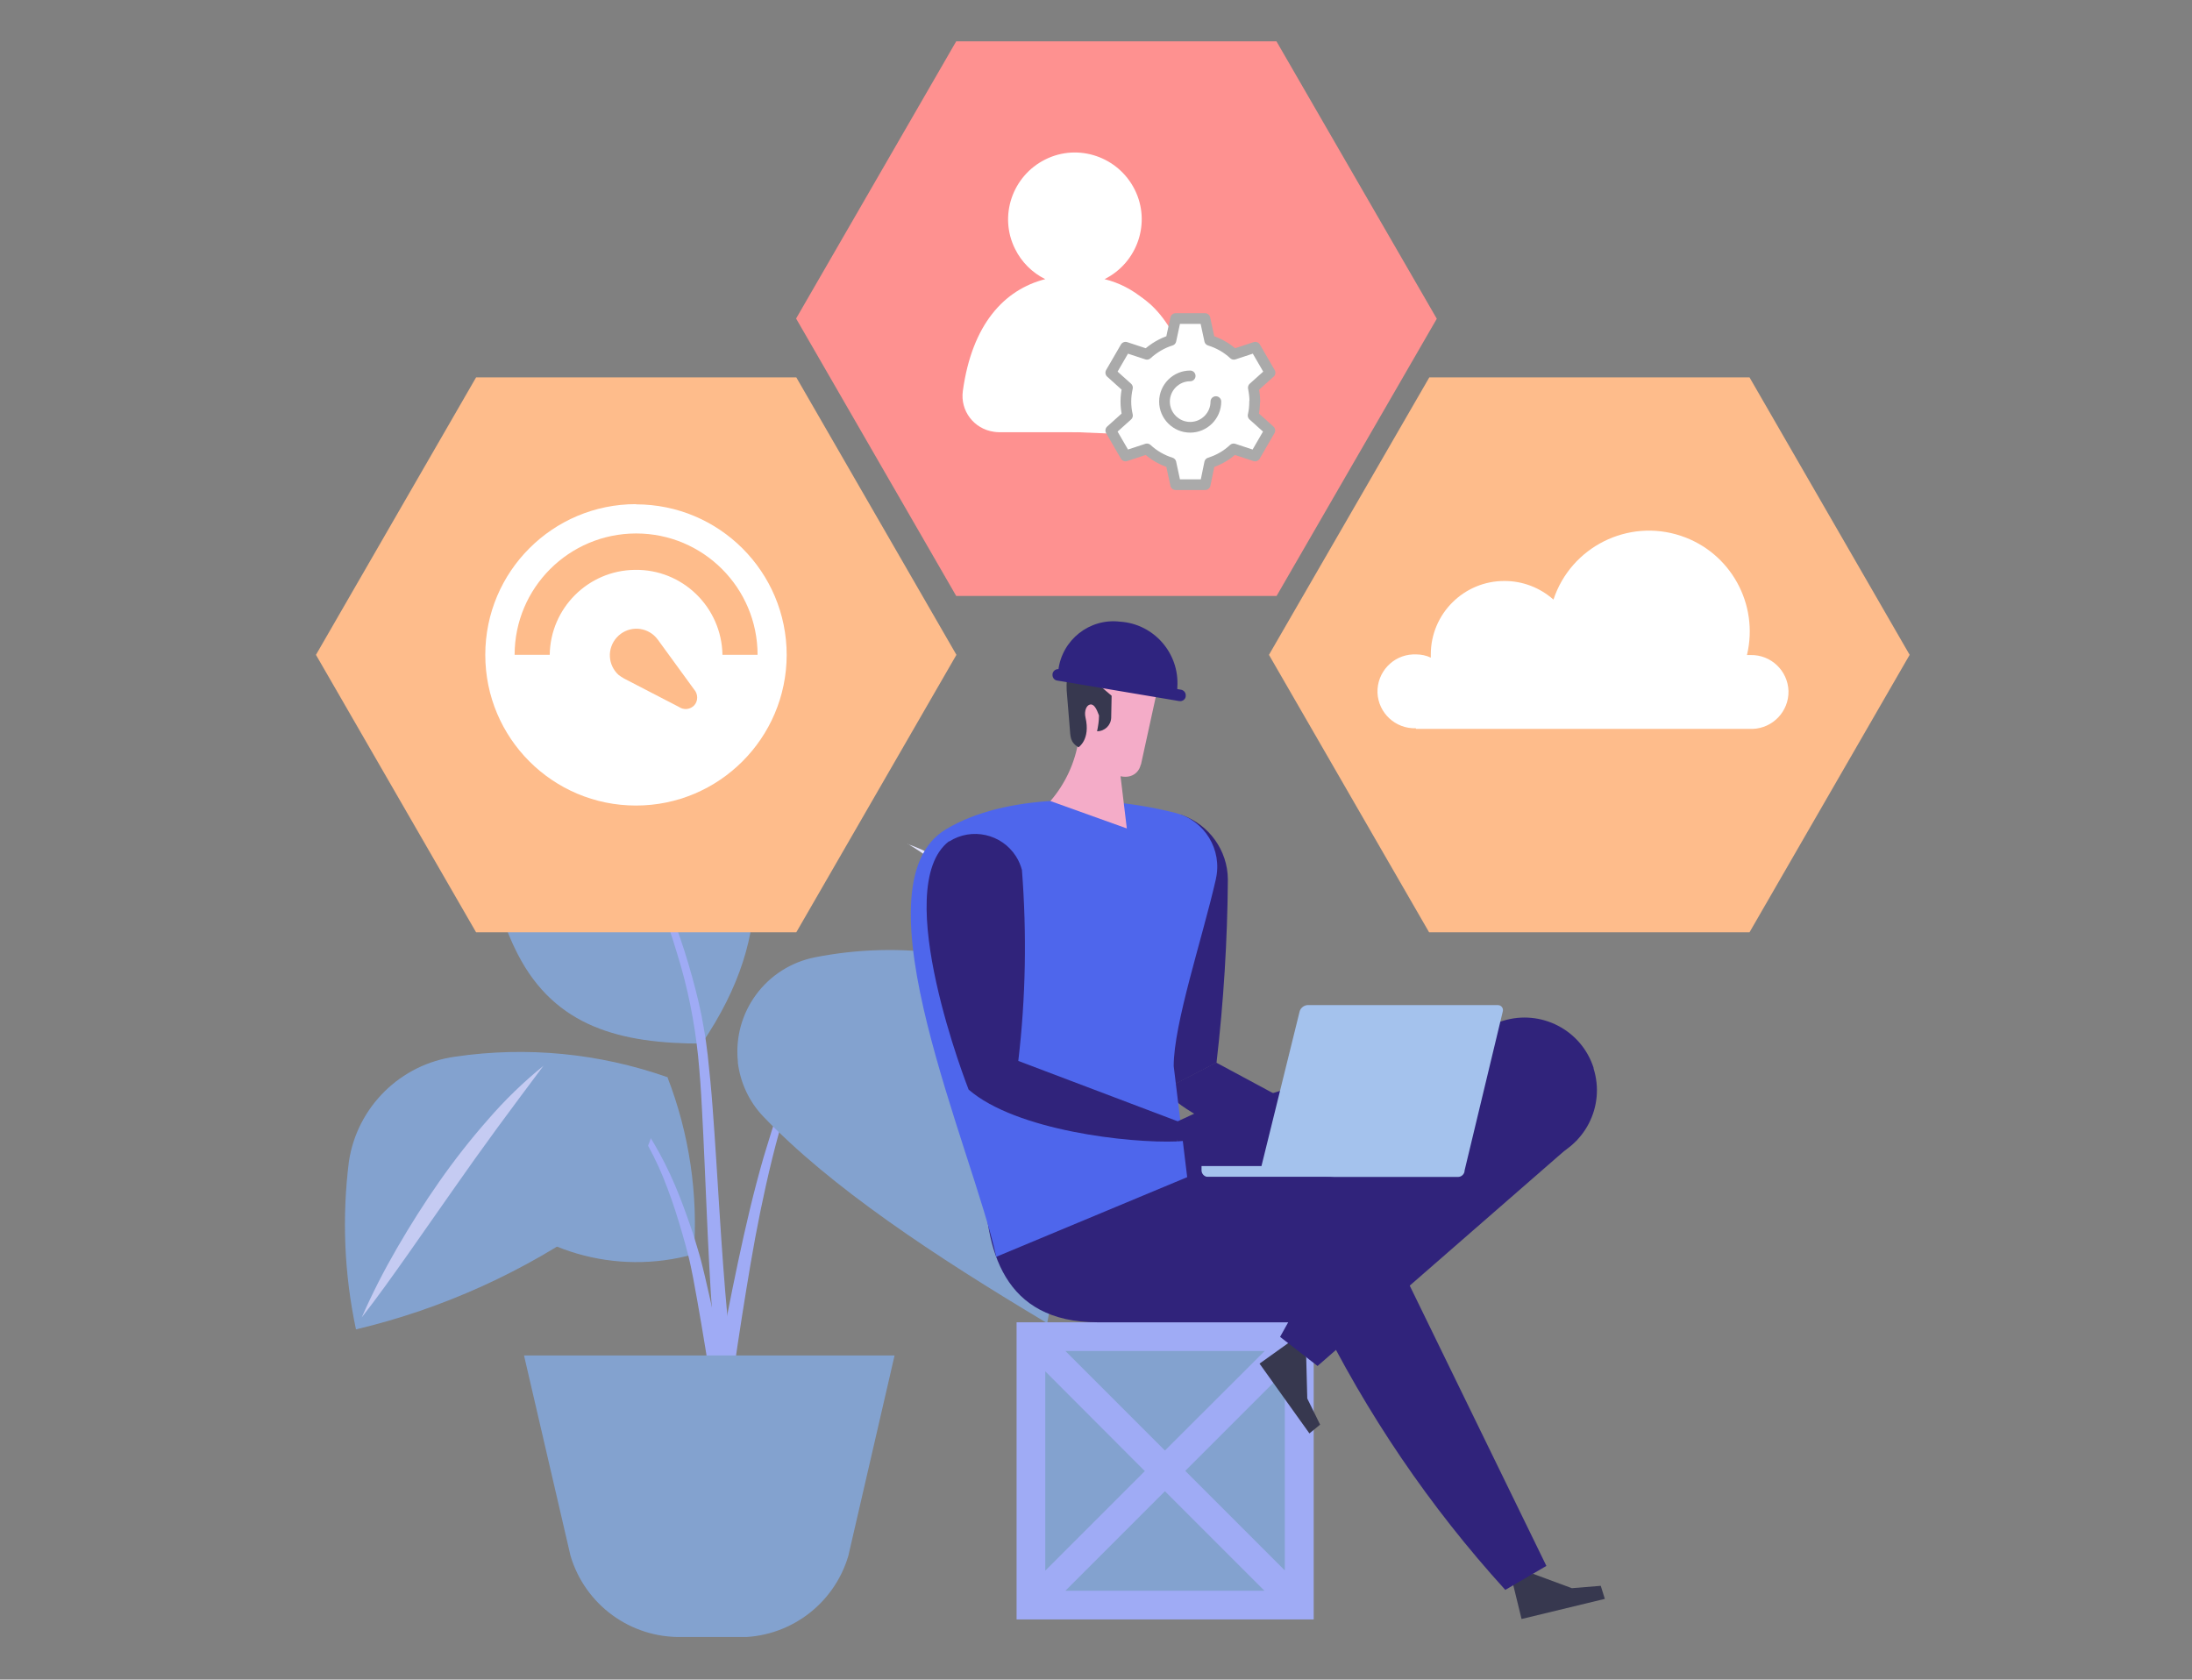 <?xml version="1.0" encoding="UTF-8"?><svg id="_圖層_1" xmlns="http://www.w3.org/2000/svg" xmlns:xlink="http://www.w3.org/1999/xlink" viewBox="0 0 102.4 78.46"><rect x="0" y="0" width="102.4" height="78.46" fill="#808080" stroke="none"/><defs><style>.cls-1,.cls-2{fill:none;}.cls-3{clip-path:url(#clippath);}.cls-4{fill:#f4acc8;}.cls-5{fill:#fe9190;}.cls-6{fill:#fff;}.cls-7{fill:#e4e5fd;}.cls-8{fill:#febc8b;}.cls-9{fill:#9fabf5;}.cls-10{fill:#a4c2ed;}.cls-11{fill:#c5cbf2;}.cls-12{fill:#37384f;}.cls-13{fill:#30237b;}.cls-14{fill:#2f247f;}.cls-15{fill:#83a2cf;}.cls-16{fill:#4e66ec;}.cls-2{stroke:#aaa;stroke-linecap:round;stroke-linejoin:round;stroke-width:.5px;}</style><clipPath id="clippath"><rect class="cls-1" x="14.75" y="1.93" width="74.46" height="74.54"/></clipPath></defs><g class="cls-3"><g id="Group_17922"><path id="Path_41889" class="cls-9" d="M34.28,64.03c.24-1.66,.5-3.32,.78-4.97s.61-3.29,1.01-4.92c.2-.81,.42-1.62,.67-2.41,.25-.8,.54-1.58,.87-2.35,.33-.77,.74-1.5,1.22-2.18,.12-.17,.26-.33,.39-.49,.14-.16,.29-.3,.44-.44,.16-.14,.32-.27,.5-.38,.18-.12,.36-.22,.55-.3-.2,.08-.38,.17-.57,.28-.18,.11-.35,.23-.51,.37-.16,.14-.32,.28-.46,.43-.14,.16-.29,.31-.42,.48-.52,.67-.96,1.39-1.32,2.15-.37,.76-.69,1.54-.98,2.33-.28,.79-.53,1.6-.77,2.4-.47,1.62-.85,3.26-1.2,4.91s-.67,3.29-.97,4.95l.74,.14Z"/><path id="Path_41890" class="cls-15" d="M44.07,44.56c-1.99-.29-4.02-.23-6,.16-2.28,.45-3.84,2.56-3.6,4.87,0,.02,0,.04,0,.06,.12,.94,.53,1.82,1.19,2.51,3.14,3.29,7.96,6.49,13.26,9.65,.89-4.59,1.19-8.84,.37-12.41-.58-2.54-2.66-4.46-5.24-4.84"/><path id="Path_41891" class="cls-15" d="M31.18,50.32c1.02,2.63,1.44,5.46,1.23,8.27-3.65,1.02-7.56-.12-10.07-2.96l8.85-5.32Z"/><path id="Path_41892" class="cls-9" d="M33.85,63.9c-.29-1.44-.59-2.88-.93-4.32-.09-.36-.17-.72-.28-1.08l-.16-.53c-.05-.18-.11-.36-.17-.53-.24-.7-.49-1.4-.78-2.08-.29-.68-.62-1.34-1-1.98-.1-.16-.19-.32-.3-.47-.05-.08-.1-.16-.16-.23l-.16-.22c-.22-.3-.47-.58-.73-.84-.52-.54-1.16-.95-1.86-1.2-.35-.12-.72-.19-1.09-.2-.37-.01-.73,.02-1.09,.1,.36-.07,.73-.08,1.09-.05,.36,.03,.72,.11,1.06,.24,.67,.28,1.27,.7,1.75,1.24,.24,.27,.47,.55,.68,.85l.15,.22c.05,.08,.1,.16,.14,.24,.1,.16,.18,.31,.27,.47,.35,.64,.65,1.3,.9,1.98,.26,.68,.48,1.38,.68,2.07,.05,.18,.1,.35,.15,.53l.14,.53c.09,.35,.16,.7,.23,1.06,.27,1.44,.51,2.88,.74,4.33l.73-.13Z"/><path id="Path_41893" class="cls-15" d="M31.18,50.32c-.6,2.87-1.51,5.33-3.27,6.67-3.4,2.41-7.23,4.15-11.28,5.11-.55-2.58-.66-5.23-.33-7.85,.39-2.55,2.41-4.54,4.97-4.89,3.33-.49,6.73-.16,9.91,.96"/><path id="Path_41894" class="cls-11" d="M25.41,49.77c-.95,.77-1.83,1.62-2.63,2.55-.81,.92-1.56,1.88-2.26,2.88-.7,1-1.35,2.03-1.96,3.08-.61,1.05-1.17,2.14-1.66,3.26,.75-.96,1.45-1.95,2.15-2.94l2.08-2.97c.69-.99,1.39-1.97,2.1-2.94,.71-.97,1.44-1.94,2.17-2.92"/><path id="Path_41895" class="cls-15" d="M32.79,48.75c-3.79,0-6.85-.77-8.6-4.17-2.67-5.18-.78-11.39-1.8-17.25,7.57,3.3,17.53,10.92,10.4,21.41"/><path id="Path_41896" class="cls-9" d="M22.39,27.33c.54,.62,1.05,1.26,1.54,1.92s.97,1.33,1.41,2.01,.89,1.38,1.3,2.09,.82,1.42,1.2,2.15,.75,1.46,1.11,2.19,.69,1.49,1.01,2.24c.64,1.5,1.2,3.04,1.67,4.61,.49,1.56,.81,3.16,.98,4.78,.08,.81,.14,1.63,.18,2.45s.09,1.64,.12,2.46c.15,3.28,.25,6.57,.6,9.86l.74-.09c-.4-3.24-.58-6.52-.79-9.8-.05-.82-.11-1.64-.17-2.46s-.14-1.64-.23-2.46c-.03-.2-.05-.41-.08-.62s-.06-.41-.1-.62l-.11-.61-.13-.6c-.19-.81-.41-1.6-.66-2.39-.51-1.57-1.1-3.11-1.77-4.61-.33-.75-.69-1.49-1.06-2.23s-.75-1.46-1.14-2.18c-.4-.72-.82-1.43-1.25-2.13s-.88-1.39-1.35-2.07c-.47-.68-.95-1.34-1.45-1.99-.5-.65-1.02-1.28-1.58-1.89"/><path id="Path_41897" class="cls-15" d="M34.42,76.47h-2.57c-2.39,.05-4.52-1.5-5.2-3.8l-2.17-9.35h17.31l-2.16,9.36c-.68,2.3-2.81,3.85-5.2,3.8"/><path id="Path_41898" class="cls-8" d="M37.2,17.63h-14.96l-7.48,12.96,7.48,12.96h14.96l7.48-12.96-7.48-12.96Z"/><path id="Path_41899" class="cls-6" d="M29.71,23.55c-3.89,0-7.04,3.15-7.04,7.04,0,3.89,3.15,7.04,7.04,7.04,3.88,0,7.03-3.15,7.04-7.03,0-3.89-3.15-7.04-7.04-7.04,0,0,0,0,0,0Zm2.73,9.39c-.19,.21-.5,.24-.73,.08l-2.55-1.32c-.09-.05-.18-.11-.26-.17-.51-.46-.55-1.24-.09-1.75,.46-.51,1.24-.55,1.75-.09,.06,.06,.12,.12,.17,.19l1.69,2.32c.19,.21,.2,.53,.02,.74m1.31-2.35c-.04-2.23-1.87-4.01-4.1-3.97-2.18,.03-3.94,1.79-3.97,3.97h-1.64c0-3.13,2.54-5.67,5.68-5.67,3.13,0,5.67,2.54,5.67,5.67h-1.64Z"/><path id="Path_41900" class="cls-7" d="M42.4,39.42c.79,.45,1.5,1.01,2.13,1.67,.61,.65,1.16,1.37,1.64,2.13,.94,1.54,1.73,3.16,2.37,4.85,.67,1.68,1.24,3.41,1.8,5.15s1.09,3.49,1.68,5.23c-.24-1.82-.58-3.63-1.02-5.42-.43-1.8-.98-3.56-1.65-5.28-.66-1.74-1.54-3.39-2.62-4.91-.55-.76-1.2-1.45-1.91-2.05-.09-.08-.18-.15-.28-.22s-.18-.14-.28-.21l-.29-.19-.15-.09-.15-.08c-.4-.23-.83-.42-1.27-.57"/><rect id="Rectangle_6712" class="cls-9" x="47.49" y="61.77" width="13.88" height="13.88"/><path id="Path_41901" class="cls-15" d="M59.08,63.11h-9.31l4.65,4.65,4.66-4.65Zm-10.25,.95v9.31l4.65-4.65-4.65-4.66Zm6.54,4.65l4.65,4.65v-9.3l-4.65,4.65Zm-5.6,5.6h9.3l-4.65-4.65-4.65,4.65Z"/><path id="Path_41902" class="cls-13" d="M74.44,49.9c.57,1.79-.42,3.69-2.21,4.26,0,0,0,0,0,0h0l-14.11,4.43c-4.21,1.33-6.05-1.65-7.08-4.88l19.16-6.02c1.79-.56,3.69,.43,4.25,2.21"/><path id="Path_41903" class="cls-12" d="M60.42,62.56l.6,.84,.05,1.93,.6,1.22-.5,.41-2.33-3.26,1.58-1.13Z"/><path id="Path_41904" class="cls-13" d="M73.7,53.22l-12.15,10.59-1.75-1.36c2.51-4.64,5.9-8.74,9.98-12.09l3.92,2.87Z"/><path id="Path_41905" class="cls-13" d="M54.37,50.91s-1.17-8.02-.72-12.1l1.55-.74c1.28,.45,2.15,1.65,2.16,3.01-.02,2.86-.2,5.72-.53,8.56l-2.45,1.27Z"/><path id="Path_41906" class="cls-13" d="M56.82,49.64l6.47,3.48-.39,.81c-2.21-.14-6.54-.88-8.55-3.02l2.46-1.27Z"/><path id="Path_41907" class="cls-13" d="M63,53.03l1.64-.22,1.15,.72,.25,.79-.83-.41h-2.3l.08-.89Z"/><path id="Path_41908" class="cls-10" d="M69.97,46.95h-8.88c-.18,.01-.34,.14-.38,.31l-1.78,7.21h-2.8v.2c0,.17,.14,.31,.31,.31,0,0,0,0,0,0h11.67c.17,0,.31-.14,.31-.31,0,0,0,0,0,0h0l1.78-7.41c.04-.13-.03-.26-.16-.3-.03,0-.05-.01-.08-.01"/><path id="Path_41909" class="cls-13" d="M64.35,61.77h-13.07c-4.42,0-5.28-3.39-5.28-6.79h15.91c1.27-.03,2.34,.94,2.44,2.21v4.58Z"/><path id="Path_41910" class="cls-12" d="M70.62,73.76l1-.24,1.81,.67,1.35-.11,.19,.61-3.89,.94-.46-1.88Z"/><path id="Path_41911" class="cls-13" d="M63.79,55.82l8.45,17.33-1.92,1.12c-3.53-3.88-6.49-8.24-8.8-12.95l2.27-5.5Z"/><path id="Path_41912" class="cls-16" d="M56.8,41.06c.31-1.36-.52-2.73-1.87-3.08-3.4-.88-7.96-.91-10.74,.76-4.38,2.62,1.27,14.99,2.35,19.97l8.92-3.72-.63-5.19c0-1.98,1.33-5.93,1.97-8.73"/><path id="Path_41913" class="cls-4" d="M52.25,35.46l.39,3.24-3.57-1.28c.7-.81,1.16-1.81,1.32-2.87l1.86,.92Z"/><path id="Path_41914" class="cls-4" d="M53.29,35.72c-.11,.5-.69,.84-1.55,.27l-1.28-1.3-.23-2.3,1.24-1.62,2.74,.79-.91,4.16Z"/><path id="Path_41915" class="cls-12" d="M54.32,30.95l-2.68-.6c-1.19-.28-1.88,.5-1.81,1.9l.14,1.71c.04,.46,.01,.7,.41,.95,0,0,.57-.36,.33-1.39-.07-.3,.04-.58,.22-.61s.3,.21,.41,.51c0,0,0,.01,0,.02,0,.24-.04,.48-.09,.72,.36,0,.65-.28,.66-.64l.02-1.02-.99-.84,2.59,.75c.49,.06,.98-.14,1.28-.53,.17-.29,.08-.67-.22-.84-.09-.05-.19-.08-.3-.09"/><path id="Path_41916" class="cls-14" d="M49.44,31.31c.17-1.42,1.46-2.44,2.88-2.27,1.58,.1,2.78,1.47,2.68,3.05,0,0,0,0,0,0h0s0,.1-.01,.15l-5.54-.93Z"/><path id="Path_41917" class="cls-14" d="M49.58,31.33c.33-1.16,1.11-2.03,1.74-1.92,.88,.15,1.19,1.19,.87,2.35l-2.6-.43Z"/><path id="Path_41918" class="cls-14" d="M55.09,32.75l-5.71-.96c-.14-.02-.23-.16-.21-.3,0,0,0,0,0,0v-.02c.03-.14,.16-.23,.3-.21,0,0,0,0,0,0l5.71,.96c.14,.03,.23,.16,.21,.3v.02c-.02,.14-.16,.23-.29,.21"/><path id="Path_41919" class="cls-13" d="M44.34,39.31c1.05-.67,2.45-.36,3.12,.69,.13,.2,.22,.42,.28,.64,.23,2.97,.18,5.96-.17,8.92l7.71,2.92-.3,.84c-2.22,.09-7.51-.5-9.73-2.42,0,0-3.72-9.44-.92-11.6"/><path id="Path_41920" class="cls-13" d="M54.98,53.32l1.82-.14,.99,.35v-.31c.03-.37-.17-.71-.5-.88l-.52-.26,.51-.13,.42,.19,.23-.12-.65-.35-1.03,.14-1.32,.61,.06,.9Z"/><path id="Path_41921" class="cls-8" d="M81.73,17.63h-14.96l-7.49,12.96,7.48,12.96h14.97l7.48-12.96-7.48-12.96Z"/><path id="Path_41922" class="cls-6" d="M66.14,34.02c-.95,.03-1.75-.71-1.79-1.66-.03-.95,.71-1.75,1.66-1.79h.15c.23,0,.47,.05,.68,.15,0-.05,0-.1,0-.15,0-1.9,1.55-3.44,3.45-3.43,.84,0,1.65,.31,2.28,.87,.82-2.47,3.49-3.8,5.95-2.98,2.32,.77,3.66,3.19,3.09,5.57,.06,0,.12,0,.17,0,.95-.02,1.74,.73,1.77,1.68,.02,.95-.73,1.74-1.68,1.77-.03,0-.06,0-.08,0h-15.64Z"/><path id="Path_41923" class="cls-5" d="M59.63,27.84h-14.96l-7.48-12.96L44.67,1.93h14.96l7.49,12.96-7.49,12.96Z"/><path id="Path_41924" class="cls-6" d="M53.46,14c-.54-.46-1.17-.79-1.86-.96,1.54-.77,2.18-2.64,1.41-4.18-.77-1.54-2.64-2.18-4.18-1.41s-2.18,2.64-1.41,4.18c.3,.61,.8,1.11,1.41,1.41-1.92,.49-3.42,2.11-3.85,5.22-.13,.93,.52,1.78,1.45,1.91,.08,.01,.15,.02,.23,.02h3.65"/><path id="Path_41925" class="cls-6" d="M53.14,13.79s2.54,1.1,2.87,6.64l-5.92-.25,3.05-6.39Z"/><path id="Path_41926" class="cls-6" d="M58.62,18.76c0-.22-.03-.44-.07-.65l.78-.7-.69-1.19-1,.33c-.32-.3-.71-.52-1.13-.65l-.22-1.02h-1.37l-.22,1.02c-.42,.13-.8,.36-1.12,.65l-1-.33-.69,1.19,.78,.7c-.1,.43-.1,.87,0,1.3l-.78,.7,.69,1.19,1-.33c.32,.3,.71,.52,1.12,.65l.22,1.02h1.38l.21-1.02c.42-.13,.8-.35,1.12-.65l1,.33,.69-1.19-.78-.7c.05-.21,.07-.43,.07-.65"/><path id="Path_41927" class="cls-2" d="M58.62,18.76c0-.22-.03-.44-.07-.65l.78-.7-.69-1.19-1,.33c-.32-.3-.71-.52-1.13-.65l-.22-1.02h-1.37l-.22,1.02c-.42,.13-.8,.36-1.12,.65l-1-.33-.69,1.19,.78,.7c-.1,.43-.1,.87,0,1.3l-.78,.7,.69,1.19,1-.33c.32,.3,.71,.52,1.12,.65l.22,1.02h1.38l.21-1.02c.42-.13,.8-.35,1.12-.65l1,.33,.69-1.19-.78-.7c.05-.21,.07-.43,.07-.65Z"/><path id="Path_41928" class="cls-2" d="M56.8,18.76c0,.66-.54,1.2-1.2,1.2s-1.2-.54-1.2-1.2,.54-1.2,1.2-1.2"/></g></g></svg>